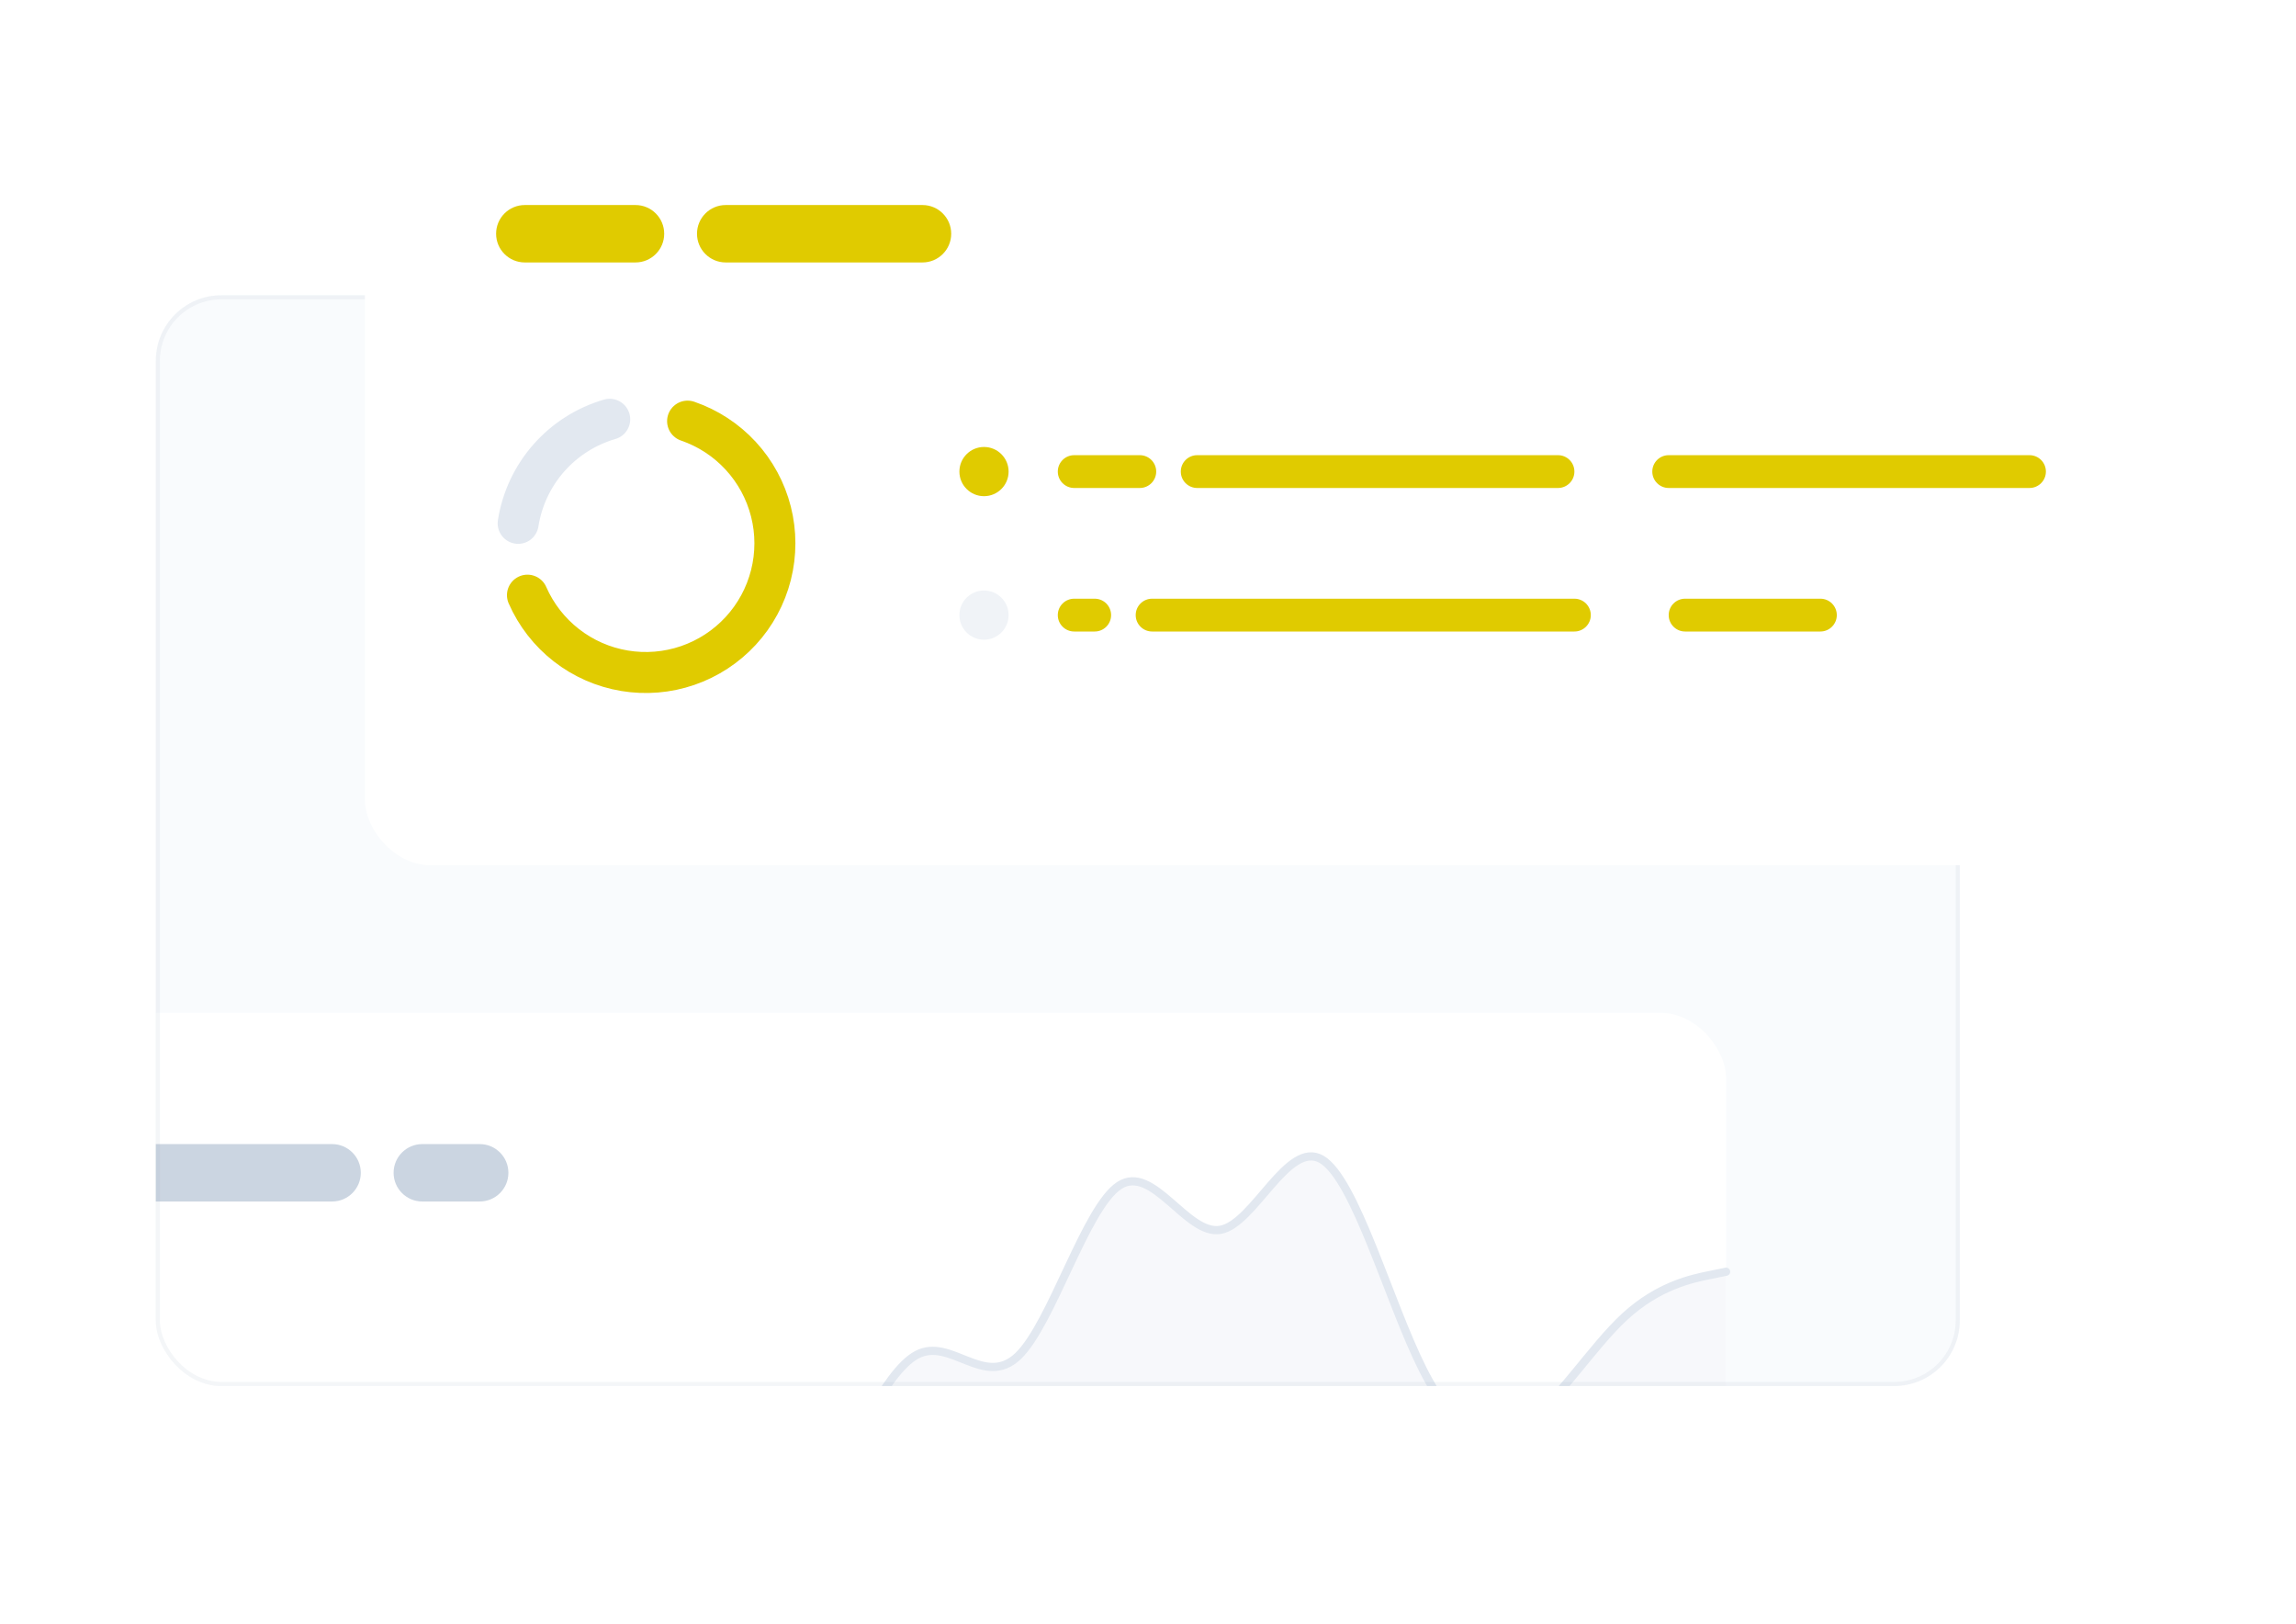 <svg width="560" height="396" viewBox="0 0 560 396" fill="none" xmlns="http://www.w3.org/2000/svg">
<g clip-path="url(#clip0_799_1836)">
<g clip-path="url(#clip1_799_1836)">
<rect x="38" y="72" width="440" height="266" rx="16" fill="#4074BC" fill-opacity="0.03"/>
<rect x="-2" y="247" width="423" height="183" rx="16" fill="white"/>
<path opacity="0.3" d="M129.111 389.12L125 398H421V310.124L416.889 310.962C412.778 311.801 404.555 313.477 396.334 321.028C388.111 328.578 379.889 342.004 371.666 347.416C363.445 352.828 355.222 350.229 347 333.895C338.778 317.563 330.555 287.496 322.334 282.72C314.111 277.943 305.889 298.456 297.666 299.905C289.445 301.353 281.222 283.735 273 289.092C264.778 294.448 256.555 322.778 248.334 330.677C240.111 338.575 231.889 326.043 223.666 330.35C215.445 334.654 207.222 355.798 199 365.121C190.778 374.446 182.555 371.949 174.334 366.578C166.111 361.209 157.889 352.965 149.666 357.723C141.445 362.482 133.222 380.241 129.111 389.12Z" fill="#E2E8F0"/>
<path d="M125 398L129.111 389.12C133.222 380.241 141.445 362.482 149.666 357.723C157.889 352.965 166.111 361.209 174.334 366.578C182.555 371.949 190.778 374.446 199 365.121C207.222 355.798 215.445 334.654 223.666 330.35C231.889 326.043 240.111 338.575 248.334 330.677C256.555 322.778 264.778 294.448 273 289.092C281.222 283.735 289.445 301.353 297.666 299.905C305.889 298.456 314.111 277.943 322.334 282.72C330.555 287.496 338.778 317.563 347 333.895C355.222 350.229 363.445 352.828 371.666 347.416C379.889 342.004 388.111 328.578 396.334 321.028C404.555 313.477 412.778 311.801 416.889 310.962L421 310.124" stroke="#E2E8F0" stroke-width="2" stroke-linecap="round"/>
<path d="M81 279H37C33.134 279 30 282.134 30 286C30 289.866 33.134 293 37 293H81C84.866 293 88 289.866 88 286C88 282.134 84.866 279 81 279Z" fill="#CBD5E1"/>
<path d="M117 279H103C99.134 279 96 282.134 96 286C96 289.866 99.134 293 103 293H117C120.866 293 124 289.866 124 286C124 282.134 120.866 279 117 279Z" fill="#CBD5E1"/>
</g>
<rect x="38.5" y="72.5" width="439" height="265" rx="15.5" stroke="#94A3B8" stroke-opacity="0.1"/>
<g filter="url(#filter0_d_799_1836)">
<rect x="89" y="18" width="423" height="183" rx="16" fill="white"/>
</g>
<path d="M155 50H128C124.134 50 121 53.134 121 57C121 60.866 124.134 64 128 64H155C158.866 64 162 60.866 162 57C162 53.134 158.866 50 155 50Z" fill="#E0CB00"/>
<path d="M225 50H177C173.134 50 170 53.134 170 57C170 60.866 173.134 64 177 64H225C228.866 64 232 60.866 232 57C232 53.134 228.866 50 225 50Z" fill="#E0CB00"/>
<path d="M167.706 102.699C172.661 104.396 177.114 107.301 180.663 111.152C184.212 115.003 186.745 119.678 188.033 124.754C189.321 129.83 189.322 135.147 188.038 140.224C186.754 145.301 184.225 149.978 180.678 153.831C177.132 157.684 172.681 160.593 167.728 162.293C162.775 163.994 157.476 164.432 152.311 163.57C147.145 162.707 142.277 160.57 138.145 157.352C134.013 154.135 130.749 149.937 128.648 145.141" stroke="#E0CB00" stroke-width="10" stroke-linecap="round"/>
<path d="M126.379 127.623C127.305 121.709 129.898 116.182 133.853 111.688C137.807 107.194 142.961 103.921 148.709 102.25" stroke="#E2E8F0" stroke-width="10" stroke-linecap="round"/>
<path d="M246 115C246 111.686 243.314 109 240 109C236.686 109 234 111.686 234 115C234 118.314 236.686 121 240 121C243.314 121 246 118.314 246 115Z" fill="#E0CB00"/>
<path d="M278 111H262C259.791 111 258 112.791 258 115C258 117.209 259.791 119 262 119H278C280.209 119 282 117.209 282 115C282 112.791 280.209 111 278 111Z" fill="#E0CB00"/>
<path d="M380 111H292C289.791 111 288 112.791 288 115C288 117.209 289.791 119 292 119H380C382.209 119 384 117.209 384 115C384 112.791 382.209 111 380 111Z" fill="#E0CB00"/>
<path d="M495 111H407C404.791 111 403 112.791 403 115C403 117.209 404.791 119 407 119H495C497.209 119 499 117.209 499 115C499 112.791 497.209 111 495 111Z" fill="#E0CB00"/>
<path d="M246 150C246 146.686 243.314 144 240 144C236.686 144 234 146.686 234 150C234 153.314 236.686 156 240 156C243.314 156 246 153.314 246 150Z" fill="#F0F3F7"/>
<path d="M267 146H262C259.791 146 258 147.791 258 150C258 152.209 259.791 154 262 154H267C269.209 154 271 152.209 271 150C271 147.791 269.209 146 267 146Z" fill="#E0CB00"/>
<path d="M384 146H281C278.791 146 277 147.791 277 150C277 152.209 278.791 154 281 154H384C386.209 154 388 152.209 388 150C388 147.791 386.209 146 384 146Z" fill="#E0CB00"/>
<path d="M444 146H411C408.791 146 407 147.791 407 150C407 152.209 408.791 154 411 154H444C446.209 154 448 152.209 448 150C448 147.791 446.209 146 444 146Z" fill="#E0CB00"/>
</g>
<defs>
<filter id="filter0_d_799_1836" x="51" y="-10" width="499" height="259" filterUnits="userSpaceOnUse" color-interpolation-filters="sRGB">
<feFlood flood-opacity="0" result="BackgroundImageFix"/>
<feColorMatrix in="SourceAlpha" type="matrix" values="0 0 0 0 0 0 0 0 0 0 0 0 0 0 0 0 0 0 127 0" result="hardAlpha"/>
<feOffset dy="10"/>
<feGaussianBlur stdDeviation="19"/>
<feColorMatrix type="matrix" values="0 0 0 0 0.094 0 0 0 0 0.153 0 0 0 0 0.294 0 0 0 0.06 0"/>
<feBlend mode="normal" in2="BackgroundImageFix" result="effect1_dropShadow_799_1836"/>
<feBlend mode="normal" in="SourceGraphic" in2="effect1_dropShadow_799_1836" result="shape"/>
</filter>
<clipPath id="clip0_799_1836">
<rect width="560" height="396" fill="white"/>
</clipPath>
<clipPath id="clip1_799_1836">
<rect x="38" y="72" width="440" height="266" rx="16" fill="white"/>
</clipPath>
</defs>
</svg>

